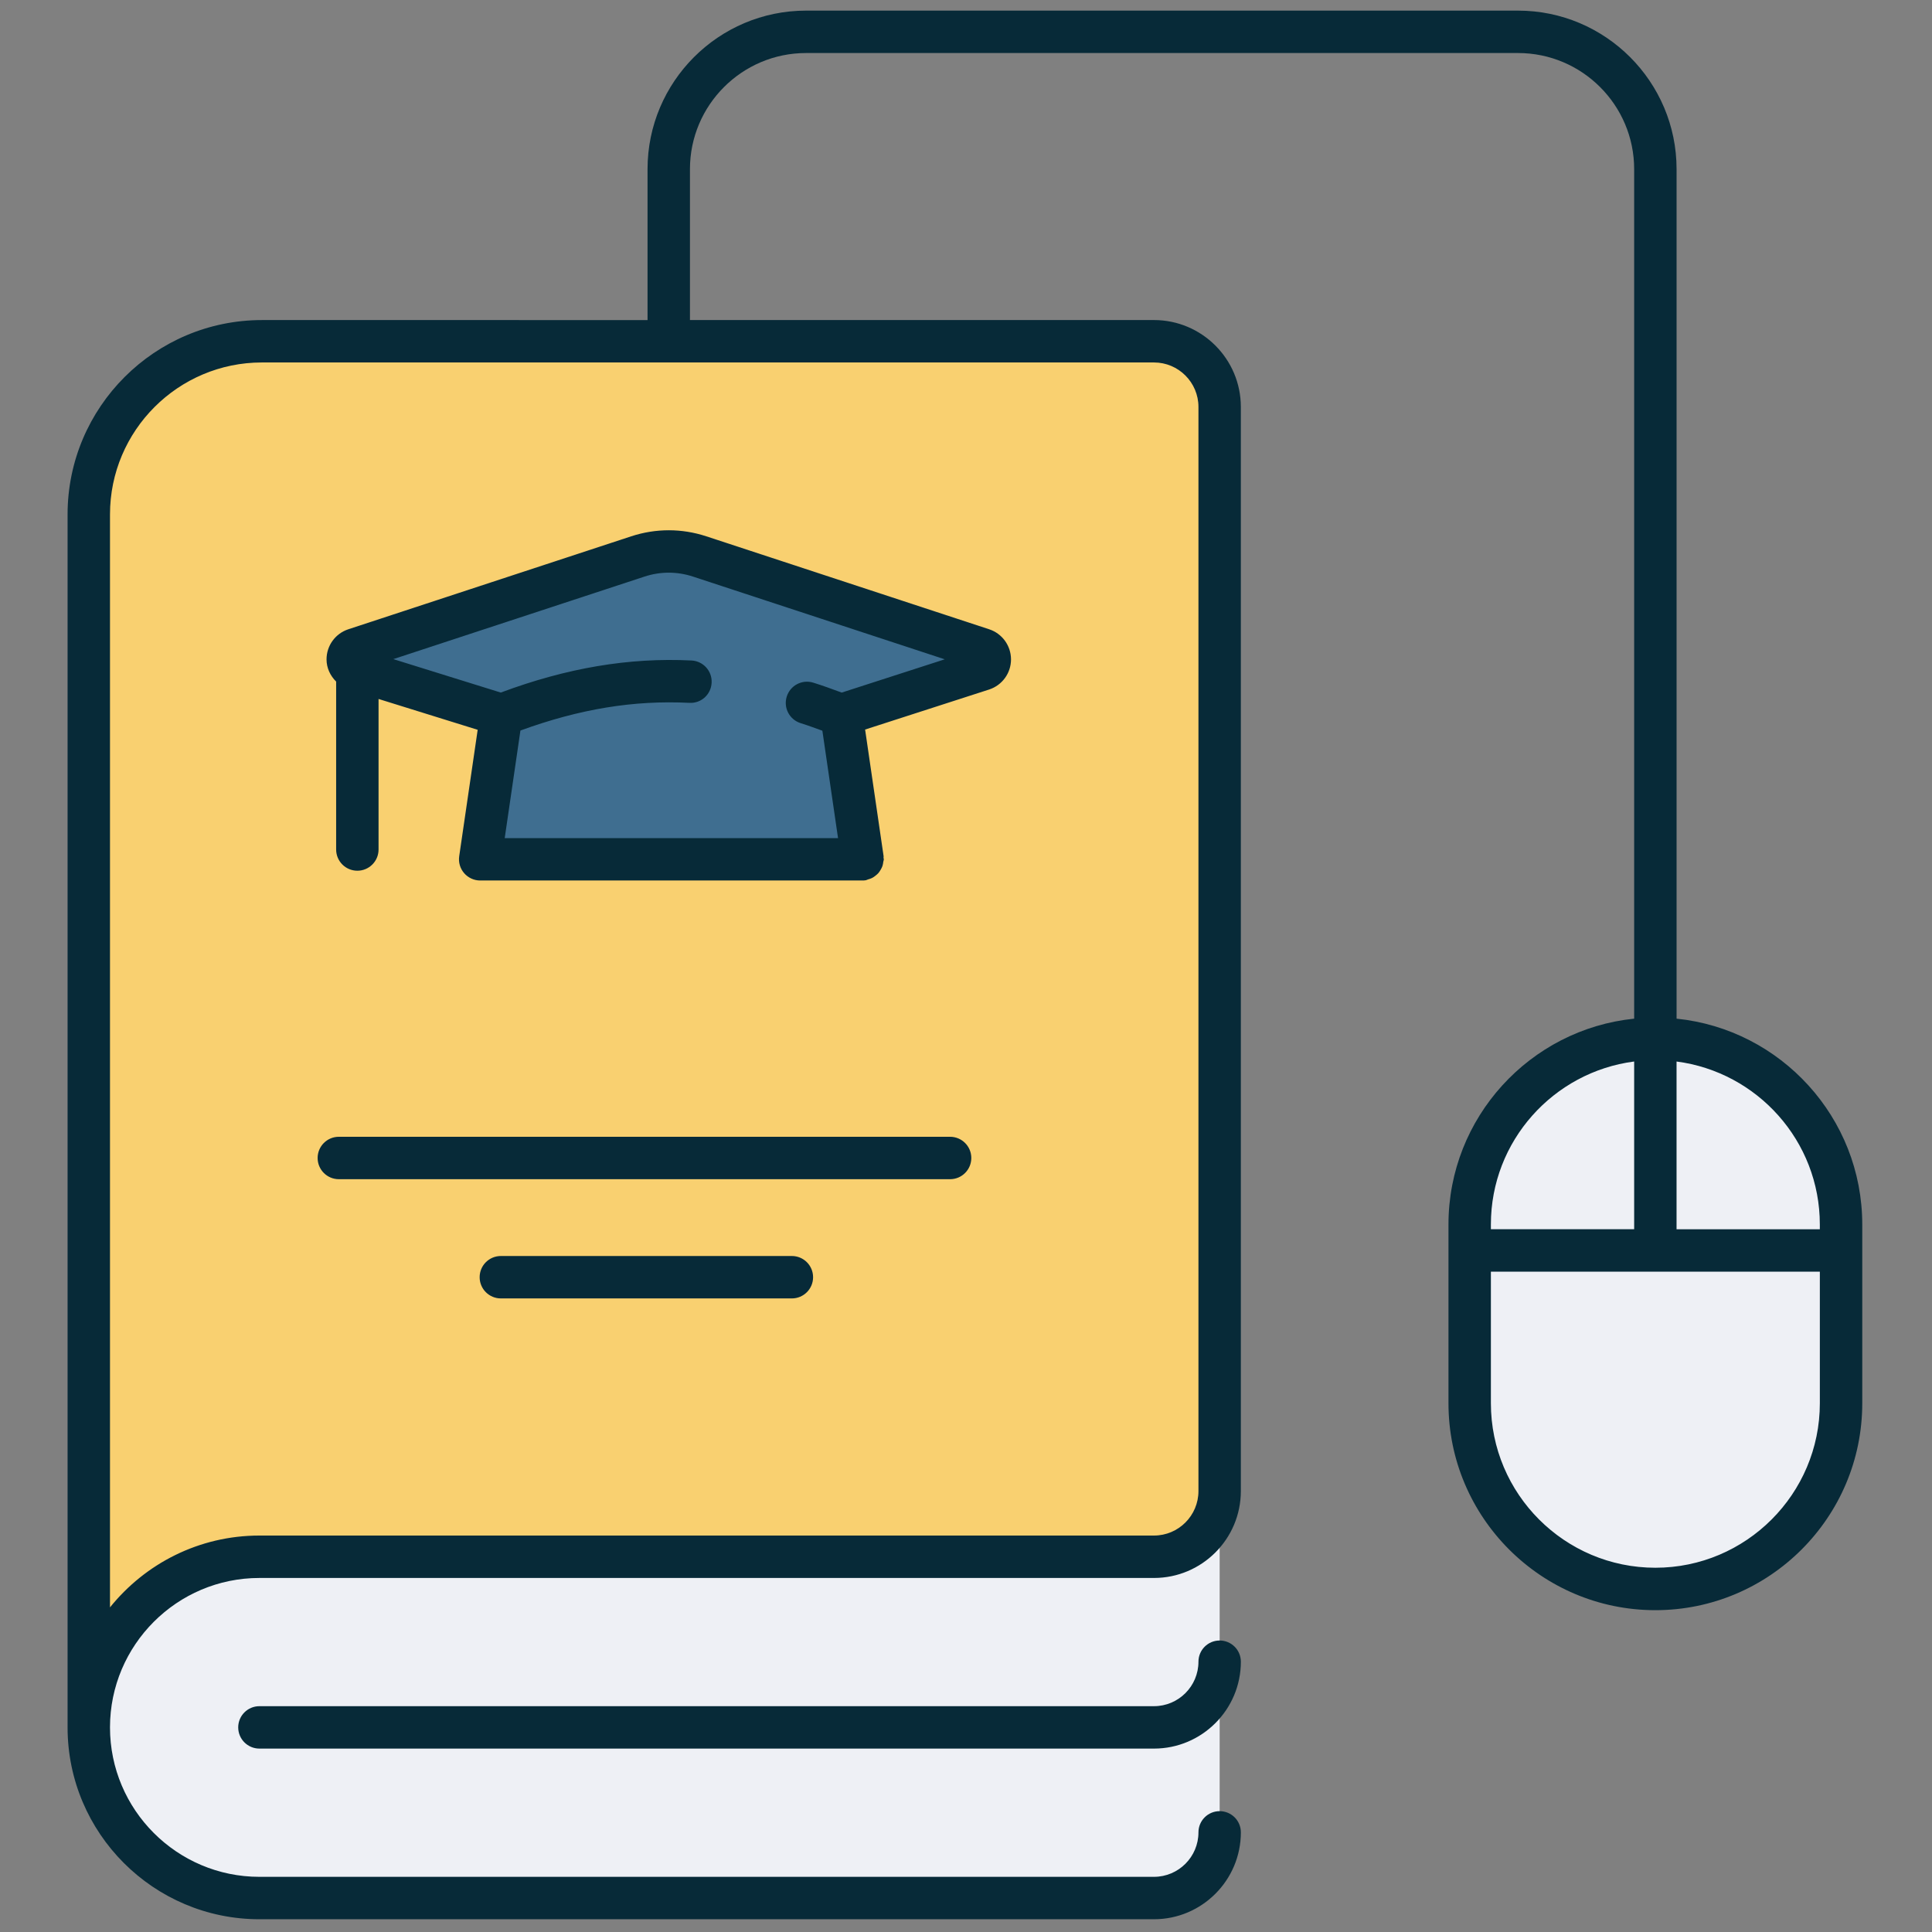 <svg xmlns="http://www.w3.org/2000/svg" xmlns:xlink="http://www.w3.org/1999/xlink" version="1.1" width="256" height="256" viewBox="0 0 256 256" xml:space="preserve">

<rect x="0" y="0" width="256" height="256" fill="#808080" stroke="none"/>

<defs>
</defs>
<g style="stroke: none; stroke-width: 0; stroke-dasharray: none; stroke-linecap: butt; stroke-linejoin: miter; stroke-miterlimit: 10; fill: none; fill-rule: nonzero; opacity: 1;" transform="translate(1.407 1.407) scale(2.81 2.81)" >
	<path d="M 44.301 49.482 H 15.588 c -0.552 0 -1 -0.447 -1 -1 s 0.448 -1 1 -1 h 28.713 c 0.552 0 1 0.447 1 1 S 44.853 49.482 44.301 49.482 z" style="stroke: none; stroke-width: 1; stroke-dasharray: none; stroke-linecap: butt; stroke-linejoin: miter; stroke-miterlimit: 10; fill: rgb(7,42,56); fill-rule: nonzero; opacity: 1;" transform=" matrix(1 0 0 1 0 0) " stroke-linecap="round" />
	<path d="M 53.915 89 c 1.71 0 3.097 -1.386 3.097 -3.097 V 69.811 c 0 1.71 -1.386 3.097 -3.097 3.097 H 46.6 H 11.732 c -4.444 0 -8.046 3.602 -8.046 8.046 v 0 c 0 4.444 3.602 8.046 8.046 8.046 H 53.915" style="stroke: none; stroke-width: 1; stroke-dasharray: none; stroke-linecap: butt; stroke-linejoin: miter; stroke-miterlimit: 10; fill: rgb(238,240,245); fill-rule: nonzero; opacity: 1;" transform=" matrix(1 0 0 1 0 0) " stroke-linecap="round" />
	<path d="M 46.15 72.458 H 11.282 c -4.444 0 -8.046 3.602 -8.046 8.046 v 0 c 0 0 0 -57.197 0 -57.197 c 0 -4.509 3.656 -8.165 8.165 -8.165 h 42.064 c 1.71 0 3.097 1.386 3.097 3.097 v 51.123 c 0 1.71 -1.386 3.097 -3.097 3.097 H 46.15" style="stroke: none; stroke-width: 1; stroke-dasharray: none; stroke-linecap: butt; stroke-linejoin: miter; stroke-miterlimit: 10; fill: rgb(249,208,112); fill-rule: nonzero; opacity: 1;" transform=" matrix(1 0 0 1 0 0) " stroke-linecap="round" />
	<path d="M 39.179 33.212 l 6.651 -2.147 c 0.455 -0.15 0.455 -0.794 0 -0.944 l -13.338 -4.382 c -0.947 -0.311 -1.969 -0.311 -2.915 0 l -13.338 4.382 c -0.455 0.15 -0.455 0.794 0 0.944 l 6.898 2.147 l -0.994 6.808 h 18.031 L 39.179 33.212" style="stroke: none; stroke-width: 1; stroke-dasharray: none; stroke-linecap: butt; stroke-linejoin: miter; stroke-miterlimit: 10; fill: rgb(63,110,144); fill-rule: nonzero; opacity: 1;" transform=" matrix(1 0 0 1 0 0) " stroke-linecap="round" />
	<path d="M 44.301 55.104 H 15.477 c -0.552 0 -1 -0.447 -1 -1 s 0.448 -1 1 -1 h 28.824 c 0.552 0 1 0.447 1 1 S 44.853 55.104 44.301 55.104 z" style="stroke: none; stroke-width: 1; stroke-dasharray: none; stroke-linecap: butt; stroke-linejoin: miter; stroke-miterlimit: 10; fill: rgb(7,42,56); fill-rule: nonzero; opacity: 1;" transform=" matrix(1 0 0 1 0 0) " stroke-linecap="round" />
	<path d="M 36.84 60.726 H 23.117 c -0.552 0 -1 -0.447 -1 -1 s 0.448 -1 1 -1 H 36.84 c 0.552 0 1 0.447 1 1 S 37.392 60.726 36.84 60.726 z" style="stroke: none; stroke-width: 1; stroke-dasharray: none; stroke-linecap: butt; stroke-linejoin: miter; stroke-miterlimit: 10; fill: rgb(7,42,56); fill-rule: nonzero; opacity: 1;" transform=" matrix(1 0 0 1 0 0) " stroke-linecap="round" />
	<path d="M 46.142 29.172 l -13.338 -4.383 c -1.157 -0.38 -2.381 -0.38 -3.54 0 l -13.338 4.383 c -0.615 0.202 -1.029 0.773 -1.029 1.421 c 0 0.406 0.176 0.771 0.453 1.046 v 7.919 c 0 0.552 0.448 1 1 1 s 1 -0.448 1 -1 v -7.099 l 4.674 1.454 l -0.871 5.962 c -0.042 0.288 0.043 0.579 0.233 0.798 s 0.466 0.346 0.756 0.346 h 18.031 c 0 0 0.001 0 0.001 0 c 0.048 0 0.096 -0.003 0.144 -0.011 c 0.043 -0.006 0.077 -0.031 0.118 -0.042 c 0.066 -0.018 0.129 -0.037 0.189 -0.068 c 0.057 -0.029 0.106 -0.066 0.156 -0.105 c 0.051 -0.04 0.098 -0.079 0.141 -0.128 c 0.042 -0.049 0.074 -0.101 0.106 -0.157 c 0.032 -0.055 0.061 -0.109 0.082 -0.17 c 0.022 -0.064 0.031 -0.129 0.04 -0.197 c 0.005 -0.042 0.025 -0.08 0.025 -0.123 c 0 -0.025 -0.012 -0.046 -0.014 -0.071 c -0.002 -0.025 0.008 -0.048 0.004 -0.074 l -0.872 -5.972 l 5.852 -1.889 c 0.615 -0.203 1.029 -0.774 1.028 -1.422 C 47.171 29.945 46.757 29.374 46.142 29.172 z M 39.19 32.158 c -0.448 -0.166 -0.895 -0.329 -1.343 -0.468 c -0.526 -0.164 -1.087 0.132 -1.25 0.661 c -0.163 0.528 0.133 1.087 0.661 1.25 c 0.34 0.105 0.68 0.233 1.02 0.355 l 0.739 5.064 H 23.299 l 0.741 -5.073 c 2.786 -1.015 5.338 -1.437 7.968 -1.305 c 0.557 0.032 1.021 -0.396 1.048 -0.949 c 0.028 -0.552 -0.397 -1.021 -0.949 -1.048 c -2.945 -0.148 -5.891 0.354 -8.994 1.512 l -5.067 -1.577 l 11.842 -3.891 c 0.749 -0.247 1.542 -0.247 2.292 0 l 11.869 3.9 L 39.19 32.158 z" style="stroke: none; stroke-width: 1; stroke-dasharray: none; stroke-linecap: butt; stroke-linejoin: miter; stroke-miterlimit: 10; fill: rgb(7,42,56); fill-rule: nonzero; opacity: 1;" transform=" matrix(1 0 0 1 0 0) " stroke-linecap="round" />
	<path d="M 77.558 74.425 L 77.558 74.425 c -4.836 0 -8.756 -3.92 -8.756 -8.756 v -8.431 c 0 -4.836 3.92 -8.756 8.756 -8.756 h 0 c 4.836 0 8.756 3.92 8.756 8.756 v 8.431 C 86.314 70.505 82.394 74.425 77.558 74.425 z" style="stroke: none; stroke-width: 1; stroke-dasharray: none; stroke-linecap: butt; stroke-linejoin: miter; stroke-miterlimit: 10; fill: rgb(238,240,245); fill-rule: nonzero; opacity: 1;" transform=" matrix(1 0 0 1 0 0) " stroke-linecap="round" />
	<path d="M 56.012 77.857 c 0 1.156 -0.94 2.097 -2.097 2.097 H 11.732 c -0.552 0 -1 0.447 -1 1 s 0.448 1 1 1 h 42.183 c 2.259 0 4.097 -1.838 4.097 -4.097 c 0 -0.553 -0.447 -1 -1 -1 S 56.012 77.305 56.012 77.857 z" style="stroke: none; stroke-width: 1; stroke-dasharray: none; stroke-linecap: butt; stroke-linejoin: miter; stroke-miterlimit: 10; fill: rgb(7,42,56); fill-rule: nonzero; opacity: 1;" transform=" matrix(1 0 0 1 0 0) " stroke-linecap="round" />
	<path d="M 78.558 47.534 V 7.475 C 78.558 3.353 75.204 0 71.083 0 H 37.508 c -4.121 0 -7.474 3.353 -7.474 7.475 v 7.117 H 11.851 c -5.054 0 -9.165 4.111 -9.165 9.165 v 57.198 c 0 4.988 4.058 9.046 9.046 9.046 h 42.183 c 2.259 0 4.097 -1.838 4.097 -4.097 c 0 -0.553 -0.447 -1 -1 -1 s -1 0.447 -1 1 c 0 1.156 -0.94 2.097 -2.097 2.097 H 11.732 c -3.885 0 -7.046 -3.161 -7.046 -7.046 c 0 -3.886 3.161 -7.047 7.046 -7.047 h 34.868 h 7.314 c 2.259 0 4.097 -1.838 4.097 -4.097 V 18.688 c 0 -2.259 -1.838 -4.097 -4.097 -4.097 H 32.034 V 7.475 C 32.034 4.456 34.49 2 37.508 2 h 33.575 c 3.019 0 5.475 2.456 5.475 5.475 v 40.059 c -4.912 0.502 -8.756 4.662 -8.756 9.705 v 8.432 c 0 5.38 4.376 9.756 9.756 9.756 s 9.756 -4.376 9.756 -9.756 v -8.432 C 87.313 52.196 83.469 48.036 78.558 47.534 z M 56.012 18.688 v 51.123 c 0 1.156 -0.94 2.097 -2.097 2.097 h -7.314 H 11.732 c -2.847 0 -5.387 1.325 -7.046 3.387 V 23.756 c 0 -3.951 3.214 -7.165 7.165 -7.165 h 42.064 C 55.071 16.591 56.012 17.532 56.012 18.688 z M 85.313 57.238 v 0.227 h -6.756 v -7.91 C 82.362 50.048 85.313 53.302 85.313 57.238 z M 76.558 49.554 v 7.91 h -6.756 v -0.227 C 69.802 53.302 72.753 50.048 76.558 49.554 z M 77.558 73.426 c -4.276 0 -7.756 -3.479 -7.756 -7.756 v -6.205 h 15.512 v 6.205 C 85.313 69.946 81.834 73.426 77.558 73.426 z" style="stroke: none; stroke-width: 1; stroke-dasharray: none; stroke-linecap: butt; stroke-linejoin: miter; stroke-miterlimit: 10; fill: rgb(7,42,56); fill-rule: nonzero; opacity: 1;" transform=" matrix(1 0 0 1 0 0) " stroke-linecap="round" />
</g>
</svg>